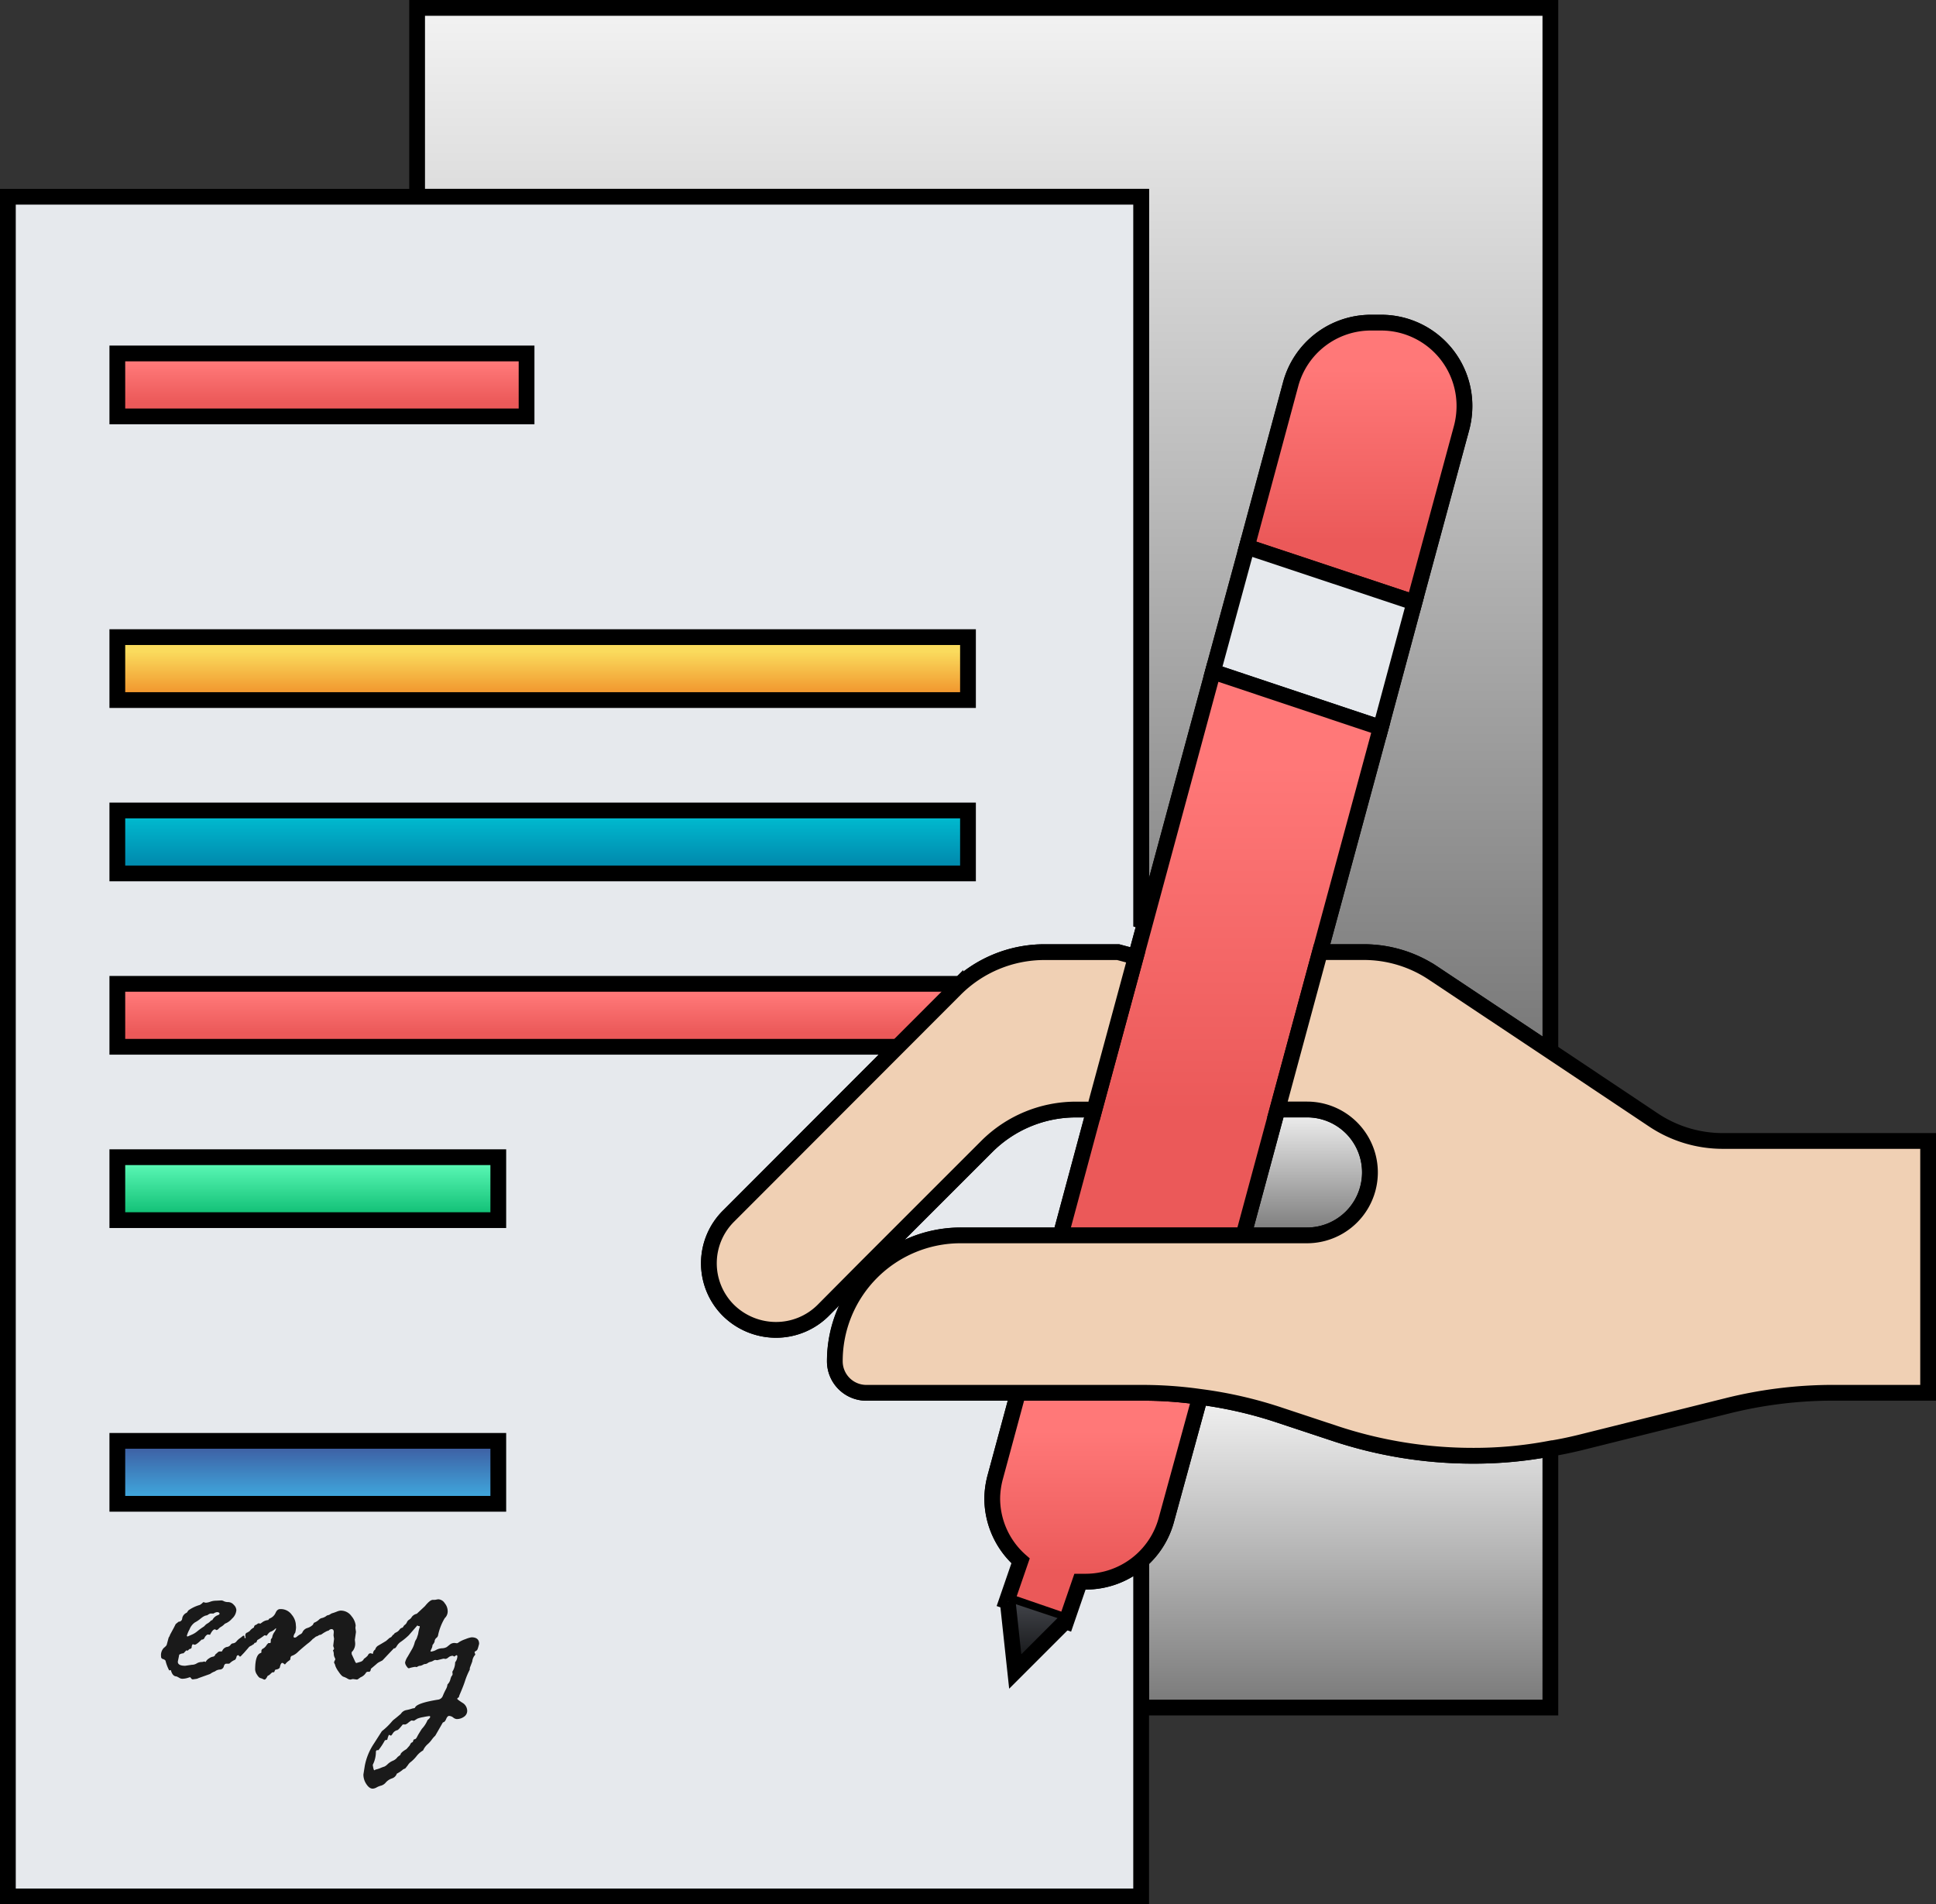 <svg xmlns="http://www.w3.org/2000/svg" xmlns:xlink="http://www.w3.org/1999/xlink" width="122.83" height="120.832" viewBox="0 0 122.83 120.832">
  <rect x="0" y="0" width="122.83" height="120.832" fill="#333333" stroke="none"/>
  <defs>
    <linearGradient id="linear-gradient" x1="0.5" x2="0.5" y2="1" gradientUnits="objectBoundingBox">
      <stop offset="0" stop-color="#f2f2f2"/>
      <stop offset="1" stop-color="#797979"/>
    </linearGradient>
    <linearGradient id="linear-gradient-4" x1="0.5" x2="0.5" y2="1" gradientUnits="objectBoundingBox">
      <stop offset="0.166" stop-color="#ff7878"/>
      <stop offset="0.78" stop-color="#eb5959"/>
    </linearGradient>
    <linearGradient id="linear-gradient-7" x1="0.5" x2="0.5" y2="1" gradientUnits="objectBoundingBox">
      <stop offset="0" stop-color="#42444a"/>
      <stop offset="1" stop-color="#0d0e0f"/>
    </linearGradient>
    <linearGradient id="linear-gradient-9" x1="0.5" x2="0.5" y2="1" gradientUnits="objectBoundingBox">
      <stop offset="0.23" stop-color="#fadb5d"/>
      <stop offset="0.97" stop-color="#f08e28"/>
    </linearGradient>
    <linearGradient id="linear-gradient-10" x1="0.5" x2="0.5" y2="1" gradientUnits="objectBoundingBox">
      <stop offset="0.106" stop-color="#00bacf"/>
      <stop offset="0.809" stop-color="#008db0"/>
    </linearGradient>
    <linearGradient id="linear-gradient-12" x1="0.5" x2="0.5" y2="1" gradientUnits="objectBoundingBox">
      <stop offset="0" stop-color="#64ffbd"/>
      <stop offset="1" stop-color="#08b96e"/>
    </linearGradient>
    <linearGradient id="linear-gradient-13" x1="0.5" x2="0.5" y2="1" gradientUnits="objectBoundingBox">
      <stop offset="0" stop-color="#3e569c"/>
      <stop offset="1" stop-color="#3fb1e5"/>
    </linearGradient>
  </defs>
  <g id="Group_4101" data-name="Group 4101" transform="translate(-5706.5 9650.332)">
    <g id="Group_4100" data-name="Group 4100" transform="translate(-42 -2816.906)">
      <g id="Group_4097" data-name="Group 4097" transform="translate(5749 -6832.925)">
        <path id="Path_5047" data-name="Path 5047" d="M321.964,364.774v15.978H296v-9.327a5.243,5.243,0,0,0,1.6-2.576l2.138-7.809a26.742,26.742,0,0,1,5.113,1.179l3.375,1.118a27.736,27.736,0,0,0,8.847,1.438,25.782,25.782,0,0,0,4.814-.44Zm0,0" transform="translate(-224.101 -272.903)" stroke="#000" stroke-width="1" fill="url(#linear-gradient)"/>
        <path id="Path_5048" data-name="Path 5048" d="M328.871,289.178a4,4,0,0,1-2.836,6.811H322L324.158,288h1.877a3.989,3.989,0,0,1,2.836,1.178Zm0,0" transform="translate(-243.61 -218.098)" stroke="#000" stroke-width="1" fill="url(#linear-gradient)"/>
        <path id="Path_5049" data-name="Path 5049" d="M240.6,288.12l-2.117,7.869h-6.331a8.041,8.041,0,0,0-5.652,2.337l-.339-.339,7.649-7.649A8,8,0,0,1,239.462,288h.679Zm0,0" transform="translate(-171.696 -218.098)" fill="#e6e9ed" stroke="#000" stroke-width="1"/>
        <path id="Path_5051" data-name="Path 5051" d="M157.936,65.919V19.983H112V8h71.9V73.908l-.139.2-7.291-4.854a7.925,7.925,0,0,0-4.433-1.338H169.28l3.854-14.24,2.138-7.949,3-11.085a5.433,5.433,0,0,0,.179-1.378,5.285,5.285,0,0,0-5.273-5.292h-.659a5.274,5.274,0,0,0-5.092,3.914l-2.776,10.306-2.157,7.928L158.2,66Zm0,0" transform="translate(-86.036 -8)" stroke="#000" stroke-width="1" fill="url(#linear-gradient)"/>
        <path id="Path_5052" data-name="Path 5052" d="M79.9,101.936l.259.08-.6,2.217-1.119-.3H73.768a8,8,0,0,0-5.652,2.337l-14.38,14.4a4.219,4.219,0,0,0-.02,5.992,4.308,4.308,0,0,0,3.015,1.239,4.233,4.233,0,0,0,3-1.239l2.736-2.756.339.339a8.041,8.041,0,0,0-2.337,5.652,2,2,0,0,0,2,2H72.09l-1.437,5.313a5.465,5.465,0,0,0-.2,1.378,5.3,5.3,0,0,0,5.292,5.292H76.4a5.253,5.253,0,0,0,3.5-1.338v21.31H8V56H79.9Zm0,0" transform="translate(-8 -44.017)" fill="#e6e9ed" stroke="#000" stroke-width="1"/>
        <path id="Path_5056" data-name="Path 5056" d="M336.68,93.292a5.434,5.434,0,0,1-.179,1.378l-3,11.085-10.626-3.535,2.776-10.306A5.274,5.274,0,0,1,330.748,88h.659a5.285,5.285,0,0,1,5.273,5.292Zm0,0" transform="translate(-244.269 -68.028)" stroke="#000" stroke-width="1" fill="url(#linear-gradient-4)"/>
        <path id="Path_5057" data-name="Path 5057" d="M327.021,148.5l-2.138,7.949-10.645-3.556,2.157-7.928Zm0,0" transform="translate(-237.785 -110.769)" fill="#e6e9ed" stroke="#000" stroke-width="1"/>
        <path id="Union_119" data-name="Union 119" d="M.916,13.221l.882-2.56A5.282,5.282,0,0,1,0,6.691,5.463,5.463,0,0,1,.2,5.313L1.637,0H9.447a25.965,25.965,0,0,1,3.735.259L11.044,8.069a5.306,5.306,0,0,1-5.092,3.914H5.567l-.874,2.538Z" transform="translate(62.453 87.877)" stroke="#000" stroke-width="1" fill="url(#linear-gradient-4)"/>
        <path id="Path_5059" data-name="Path 5059" d="M291.977,194.514l-4.854,17.975h-11.6l2.117-7.869,2.656-9.807.6-2.217,4.294-15.878,10.645,3.556Zm0,0" transform="translate(-208.733 -134.598)" stroke="#000" stroke-width="1" fill="url(#linear-gradient-4)"/>
        <path id="Path_5154" data-name="Path 5154" d="M6003.092-6632.951l.478,4.44,3.211-3.211" transform="translate(-5939.658 6734.072)" stroke="#000" stroke-width="1" fill="url(#linear-gradient-7)"/>
      </g>
    </g>
    <path id="Path_5156" data-name="Path 5156" d="M168,216h25.964v3.994H168Zm0,0" transform="translate(5545.944 -9843.904)" stroke="#000" stroke-width="1" fill="url(#linear-gradient-4)"/>
    <path id="Path_5157" data-name="Path 5157" d="M-9.352-4.28l.185-.149a.221.221,0,0,0,.228-.22A.473.473,0,0,1-8.65-5l.105-.149a2.366,2.366,0,0,1,.72-.343.706.706,0,0,0,.2-.158.051.051,0,0,1,.035-.018l.141.035A.957.957,0,0,0-7.152-5.7a1.072,1.072,0,0,1,.347-.062l.369-.018a.458.458,0,0,1,.145.053.615.615,0,0,0,.268.053.48.48,0,0,1,.356.176.5.5,0,0,1,.163.325.8.8,0,0,1-.281.554,1.079,1.079,0,0,1-.447.316,1.058,1.058,0,0,1-.228.189.642.642,0,0,0-.162.123A.228.228,0,0,1-6.76-3.9a.063.063,0,0,1-.053-.022.063.063,0,0,0-.053-.022q-.14,0-.307.343l-.158-.018a.463.463,0,0,0-.193.211.177.177,0,0,1-.184.114q-.325.325-.439.325a.732.732,0,0,1-.123-.035.292.292,0,0,0-.07.185q0,.105-.14.123l-.114.105-.088-.018-.176.185a.513.513,0,0,0-.272.088q-.018.105-.053.268t-.035.18q0,.255.466.255l.422-.062a.591.591,0,0,0,.312-.088A.592.592,0,0,1-7.7-1.872a.558.558,0,0,0,.158-.035l.088.035a.584.584,0,0,1,.229-.237.552.552,0,0,1,.264-.105l.088-.053a.226.226,0,0,1,.105-.141l.07-.062a.2.2,0,0,1,.132-.07h.123l.035-.018a.427.427,0,0,1,.295-.268.335.335,0,0,0,.237-.127.216.216,0,0,1,.171-.105A.319.319,0,0,0-5.5-3.177,1.078,1.078,0,0,1-5.3-3.366,2.092,2.092,0,0,0-5.124-3.5a.136.136,0,0,1,.083-.044q.053,0,.053.079t.035.079a.031.031,0,0,0,.035-.035.289.289,0,0,0-.018-.088v-.062a.174.174,0,0,1,.141-.176L-4.4-4q.018-.185.1-.215a.394.394,0,0,0,.127-.07.141.141,0,0,1,.1-.04q.114,0,.114.132L-4-3.964l.044.237a.26.26,0,0,1-.084.145.629.629,0,0,0-.128.281q-.044.189-.114.207h-.053a.745.745,0,0,1-.251.2.274.274,0,0,0-.145.11l-.3.343q-.088.088-.15.158t-.1.07l-.07-.07q0-.018-.035-.018-.088,0-.11.105a.393.393,0,0,1-.092.185.943.943,0,0,0-.343.229l-.053.018h-.158q-.114,0-.158.171a.264.264,0,0,1-.251.2.546.546,0,0,0-.295.105.2.2,0,0,1-.079.035,1.217,1.217,0,0,0-.246.141l-.739.264a.364.364,0,0,1-.114.044l-.246.035a.142.142,0,0,1-.106-.07q-.053-.07-.07-.07L-8.6-.861a1.165,1.165,0,0,1-.334.053A.391.391,0,0,1-9.132-.87,1.643,1.643,0,0,0-9.3-.958q-.255,0-.361-.4l-.106.018A2.619,2.619,0,0,1-10-1.96a.3.3,0,0,0-.167-.1.155.155,0,0,1-.114-.171.656.656,0,0,1,.171-.532q.171-.136.189-.207l.123-.457A.453.453,0,0,0-9.712-3.6l.2-.369Q-9.475-4.034-9.352-4.28Zm1.859-.527-.105.053a2.112,2.112,0,0,0-.207.154,2.038,2.038,0,0,1-.334.22.946.946,0,0,0-.334.435,1.994,1.994,0,0,0-.171.4.047.047,0,0,0,.053.053l.3-.132a1.421,1.421,0,0,0,.312-.2,4.143,4.143,0,0,1,.417-.3l.07-.07a.571.571,0,0,1,.163-.127.88.88,0,0,0,.215-.18l.088-.035a.649.649,0,0,1,.3-.29q.154-.053.154-.105,0-.105-.167-.105a.468.468,0,0,0-.211.088h-.2a.633.633,0,0,0-.193.105Zm10.5,2.382h.035l.088.035a.051.051,0,0,0,.035-.018.311.311,0,0,1,.141-.255.4.4,0,0,1,.2-.255q.154-.088.489-.29l.22-.193.106-.053.07-.088a.261.261,0,0,1,.185-.114q.132,0,.132.1l-.079.176.035.29a.41.41,0,0,1-.11.281q-.11.123-.339.36l-.449.475-.238.123a.815.815,0,0,0-.158.123l-.343.29a.219.219,0,0,1-.079.185H2.806l-.07.035A.713.713,0,0,1,2.374-.9l-.123.088a.183.183,0,0,1-.114.053L1.89-.791l-.167.035a.409.409,0,0,1-.189-.07,1.187,1.187,0,0,0-.242-.11Q1.169-.976.98-1.261a1.533,1.533,0,0,1-.207-.374.335.335,0,0,0-.04-.119.405.405,0,0,1-.04-.1A1.066,1.066,0,0,1,.773-2.03v-.018a.411.411,0,0,0-.048-.123.526.526,0,0,1-.048-.237.542.542,0,0,0-.053-.2q.07-.07.07-.105a.3.3,0,0,0-.026-.1.3.3,0,0,1-.026-.1l.053-.431-.035-.22.017-.211q0-.185-.158-.185a.293.293,0,0,0-.175.1L.282-3.85a2.037,2.037,0,0,0-.333.189.324.324,0,0,1-.2.075.492.492,0,0,1-.2.1l-.07.053a1.044,1.044,0,0,1-.14.105,1.961,1.961,0,0,1-.328.294q-.328.268-.591.505a1.037,1.037,0,0,1-.381.259q-.118.022-.118.224,0,.035-.158.141a1.122,1.122,0,0,0-.184.193.759.759,0,0,0-.158-.105q-.115,0-.167.29-.053.114-.282.141a.368.368,0,0,0-.062.132l-.035.035h-.088a.476.476,0,0,0-.123.1.537.537,0,0,1-.185.127q-.115.237-.194.237a.243.243,0,0,1-.1-.035.792.792,0,0,0-.163-.062q-.1-.026-.215-.215a.639.639,0,0,1-.119-.321q0-.976.378-1.063l.018-.035v-.07a.167.167,0,0,1,.1-.163.592.592,0,0,0,.207-.193.686.686,0,0,1,.141-.163h.114q.035,0,.035-.185a.134.134,0,0,1,.044-.1.2.2,0,0,0,.053-.127A.787.787,0,0,1-3.1-3.757a.844.844,0,0,0,.119-.224L-3-4.017a.858.858,0,0,1-.316.22q-.1.018-.264.255l-.141-.026a3.389,3.389,0,0,1-.458.308.492.492,0,0,0-.194.2q0,.053-.062.07a.973.973,0,0,0-.229.141h-.053q-.22,0-.22-.316l.184-.5a.739.739,0,0,1,.373-.4,4.514,4.514,0,0,0,.5-.312.733.733,0,0,1,.4-.158l.061-.088a.672.672,0,0,0,.4-.36q.105-.246.29-.246a.851.851,0,0,1,.738.356,1.1,1.1,0,0,1,.255.567l.018.237a1.58,1.58,0,0,1-.053.343.508.508,0,0,0-.105.237q0,.07.088.07a.252.252,0,0,0,.14-.075,1.237,1.237,0,0,1,.2-.136.29.29,0,0,0,.127-.105.5.5,0,0,1,.307-.29.875.875,0,0,0,.272-.132l.088-.07.07-.132a.988.988,0,0,0,.316-.193.372.372,0,0,1,.211-.114.743.743,0,0,0,.3-.158L.378-4.86.5-4.931a.317.317,0,0,1,.105-.044Q.694-5,.865-5.067A.82.82,0,0,1,1.1-5.133a.825.825,0,0,1,.707.36,1.112,1.112,0,0,1,.259.58l-.018.158.035.237v.035l-.07.483.018.167a.748.748,0,0,1-.176.571q-.044.018-.044.088v.079L1.985-2q.079.193.123.193L2.39-1.89a.342.342,0,0,0,.2-.185,1.289,1.289,0,0,0,.247-.211Q2.892-2.426,3.006-2.426Zm3.059.809-.141.07a.258.258,0,0,0-.1-.018,3.141,3.141,0,0,0-.325.07.1.1,0,0,1-.07.018q-.053,0-.141-.136A.448.448,0,0,1,5.2-1.837a1.1,1.1,0,0,1,.167-.378l.3-.519A1.8,1.8,0,0,0,5.8-3.067a.68.68,0,0,1,.083-.207.652.652,0,0,0,.075-.154A1.321,1.321,0,0,1,6-3.555a.861.861,0,0,0,.044-.189,2.264,2.264,0,0,1,.088-.343V-4.1q0-.053-.035-.053h-.07Q6-4.192,5.978-4.192l-.544.624a4.036,4.036,0,0,1-.483.4.842.842,0,0,0-.272.277q-.088.154-.158.154-.254,0-.254-.413a.357.357,0,0,1,.061-.246,1.725,1.725,0,0,0,.193-.281q0-.018.123-.079a.541.541,0,0,0,.2-.163.285.285,0,0,1,.145-.119.134.134,0,0,0,.1-.079.32.32,0,0,1,.11-.123A.392.392,0,0,0,5.319-4.4a.353.353,0,0,1,.145-.163.482.482,0,0,0,.167-.176.537.537,0,0,1,.311-.193l.517-.483q.324-.4.5-.4h.1a.629.629,0,0,0,.132-.018.629.629,0,0,1,.132-.018.515.515,0,0,1,.391.246.807.807,0,0,1,.189.492.585.585,0,0,1-.185.457A3.5,3.5,0,0,0,7.3-3.6a.277.277,0,0,1-.114.2.312.312,0,0,0-.114.242.833.833,0,0,1-.132.211.557.557,0,0,1-.062.229.822.822,0,0,0-.062.149.031.031,0,0,0,.035.035.843.843,0,0,0,.321-.105.882.882,0,0,1,.375-.105.639.639,0,0,0,.3-.079L8.069-3a.461.461,0,0,1,.282-.079l.141.018a.33.33,0,0,0,.136-.075,1.9,1.9,0,0,1,.409-.189,1.714,1.714,0,0,1,.378-.114q.483,0,.483.413,0,.009-.053.2t-.1.22q-.044.026-.141.1l.053.167a.718.718,0,0,0-.193.431l-.123.325a.375.375,0,0,0-.035.193,4.613,4.613,0,0,0-.3.712q-.092.3-.365.932l-.018.07q0,.035-.057.07T8.51.466q0,.035.316.242a.6.6,0,0,1,.316.514.447.447,0,0,1-.207.382.784.784,0,0,1-.461.145.413.413,0,0,1-.223-.1.439.439,0,0,0-.258-.1q-.105,0-.188.2T7.6,1.96L7.117,2.8l-.079.079a2.129,2.129,0,0,0-.167.207,1.659,1.659,0,0,1-.26.277,1.14,1.14,0,0,0-.269.378,1.381,1.381,0,0,0-.414.36,2.231,2.231,0,0,1-.348.356.686.686,0,0,0-.2.215l-.158.2a1.215,1.215,0,0,1-.15.07l-.035.035a2,2,0,0,1-.361.237.475.475,0,0,1-.308.3.9.9,0,0,0-.383.25.623.623,0,0,1-.3.207,1.192,1.192,0,0,0-.29.114.544.544,0,0,1-.25.079q-.211,0-.4-.286a1.087,1.087,0,0,1-.189-.611l.088-.554A3.809,3.809,0,0,1,3.227,3.3l.5-.782a4.136,4.136,0,0,0,.625-.6.938.938,0,0,1,.172-.163q.119-.092.409-.338a.524.524,0,0,1,.339-.237,2.611,2.611,0,0,0,.4-.105l.106-.018q.035,0,.062-.053Q5.981.729,7.275.519A.372.372,0,0,0,7.591.286q.079-.2.189-.409a.787.787,0,0,0,.11-.325.663.663,0,0,0,.193-.36l.053-.149A.247.247,0,0,0,8.216-1.1L8.2-1.257a1.111,1.111,0,0,0,.176-.58v-.018a.594.594,0,0,0,.141-.378.062.062,0,0,0-.07-.07l-.123.088a.385.385,0,0,0-.105-.053.445.445,0,0,0-.264.1.437.437,0,0,1-.176.1l-.141-.018-.4.1-.123-.018a.335.335,0,0,0-.128.053.607.607,0,0,1-.181.07.433.433,0,0,0-.172.079.34.34,0,0,1-.207.062.606.606,0,0,0-.1.048.529.529,0,0,1-.176.062Q6.066-1.626,6.066-1.617Zm-.1,3.349-.2.123L5.6,1.837a1.912,1.912,0,0,0-.189.136.585.585,0,0,1-.189.119H5.054q-.273.343-.343.36a.462.462,0,0,0-.286.2Q4.333,2.8,4.3,2.8l-.123-.053a1.227,1.227,0,0,0-.105.308.485.485,0,0,1-.149.035,4.2,4.2,0,0,1-.413.633H3.419q-.026,0-.07.07a1.831,1.831,0,0,1-.2.861Q3.2,5,3.252,5a.355.355,0,0,1,.141-.062,1.517,1.517,0,0,0,.259-.088,2.186,2.186,0,0,1,.242-.088A.8.8,0,0,0,4.1,4.605a1.13,1.13,0,0,1,.334-.215.663.663,0,0,0,.29-.233l.185-.141q-.009-.132.379-.36l.194-.22.1-.176.106-.053.053-.149a.336.336,0,0,1,.092-.035q.066-.018.132-.154t.3-.5a1.784,1.784,0,0,0,.36-.554l.062-.053q.105-.1.105-.149a.047.047,0,0,0-.053-.053,3.639,3.639,0,0,0-.374.062A1.771,1.771,0,0,0,5.961,1.731Z" transform="translate(5727 -9543)" fill="#1a1a1a"/>
    <path id="Path_5158" data-name="Path 5158" d="M168,216h53.97v3.994H168Zm0,0" transform="translate(5545.944 -9825.904)" stroke="#000" stroke-width="1" fill="url(#linear-gradient-9)"/>
    <path id="Path_5159" data-name="Path 5159" d="M168,216h53.97v3.994H168Zm0,0" transform="translate(5545.944 -9814.904)" stroke="#000" stroke-width="1" fill="url(#linear-gradient-10)"/>
    <path id="Path_5160" data-name="Path 5160" d="M168,216h53.97v3.994H168Zm0,0" transform="translate(5545.944 -9803.904)" stroke="#000" stroke-width="1" fill="url(#linear-gradient-4)"/>
    <path id="Path_5161" data-name="Path 5161" d="M168,216h24.17v3.994H168Zm0,0" transform="translate(5545.944 -9792.904)" stroke="#000" stroke-width="1" fill="url(#linear-gradient-12)"/>
    <path id="Path_5162" data-name="Path 5162" d="M213.243,248.3l-2.656,9.807-.459-.12h-.679a8,8,0,0,0-5.652,2.337l-7.649,7.649-2.736,2.756a4.233,4.233,0,0,1-3,1.238,4.308,4.308,0,0,1-3.015-1.238,4.219,4.219,0,0,1,.02-5.992l14.38-14.4A8,8,0,0,1,207.451,248h4.673Zm0,0" transform="translate(5565.317 -9837.915)" fill="#f0d0b4" stroke="#000" stroke-width="1"/>
    <path id="Path_5163" data-name="Path 5163" d="M241.328,276.22a25.94,25.94,0,0,0-3.735-.259H220.158a2,2,0,0,1-2-2,7.978,7.978,0,0,1,7.989-7.989h21.969a3.994,3.994,0,1,0,0-7.989h-1.877l2.7-9.986h2.756a7.925,7.925,0,0,1,4.433,1.338l7.291,4.854,6.67,4.454a7.928,7.928,0,0,0,4.434,1.338h13v15.978h-5.992a27.753,27.753,0,0,0-6.79.839l-9.287,2.317c-.659.16-1.318.3-1.978.4a25.781,25.781,0,0,1-4.814.44,27.736,27.736,0,0,1-8.847-1.438l-3.375-1.118a26.742,26.742,0,0,0-5.113-1.179Zm0,0" transform="translate(5541.307 -9837.915)" fill="#f0d0b4" stroke="#000" stroke-width="1"/>
    <path id="Path_5164" data-name="Path 5164" d="M168,216h24.17v3.994H168Zm0,0" transform="translate(5545.944 -9774.904)" stroke="#000" stroke-width="1" fill="url(#linear-gradient-13)"/>
  </g>
</svg>
